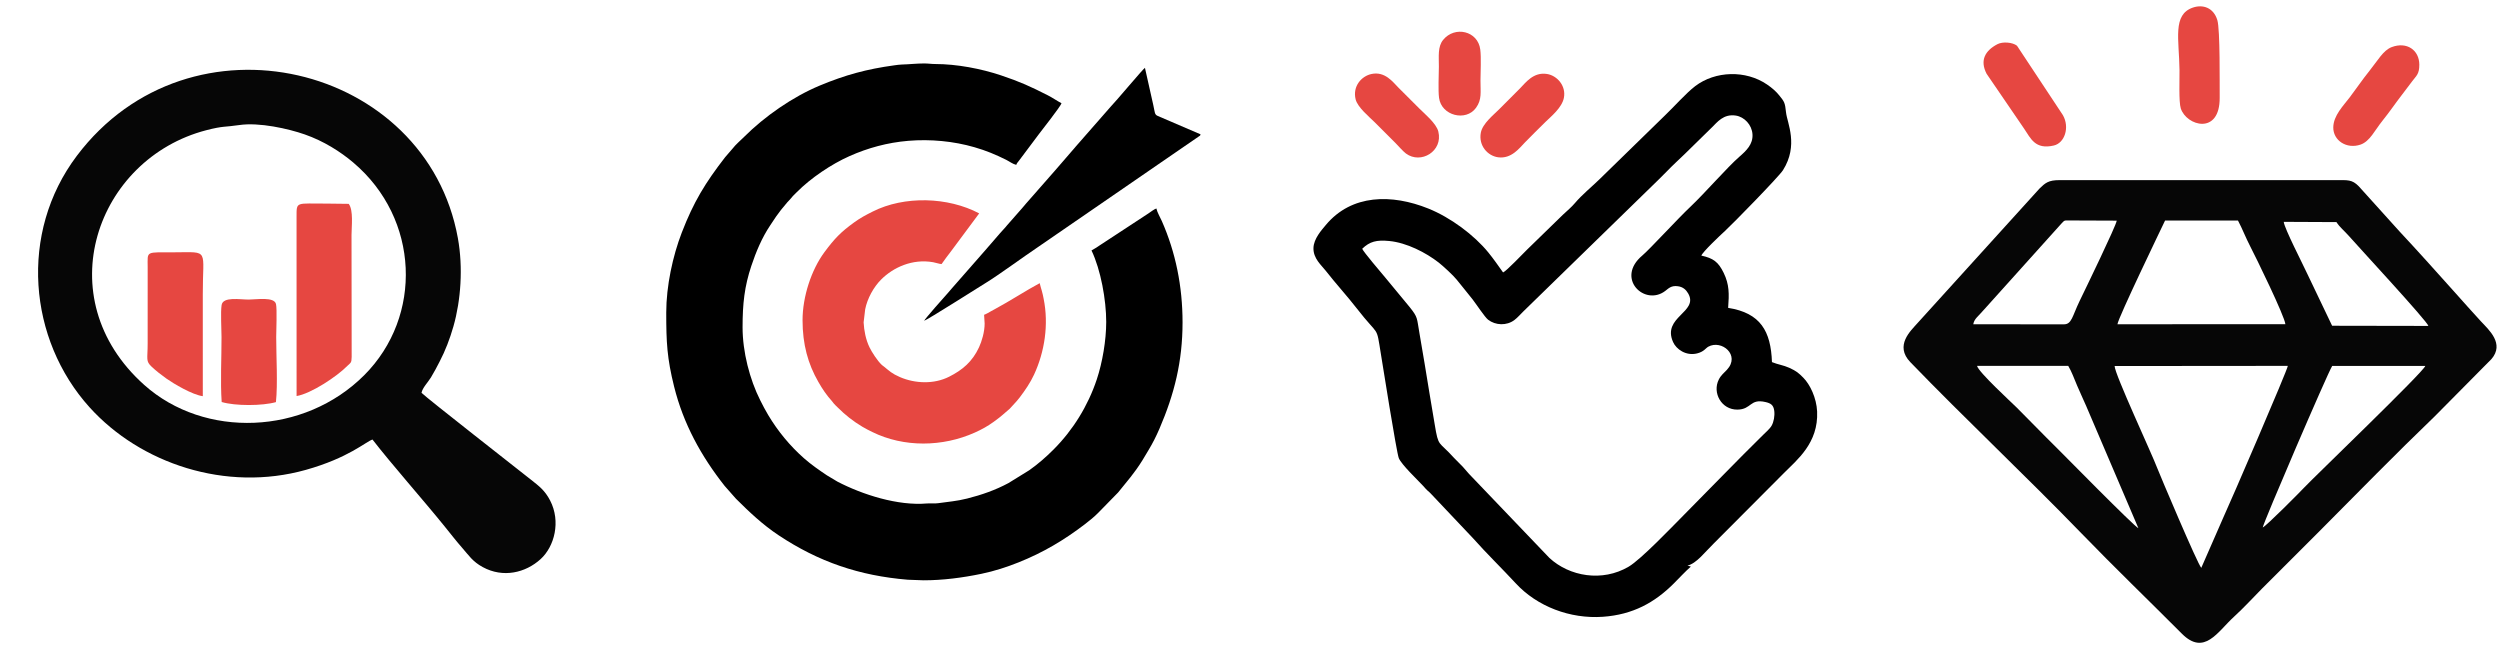 <svg width="394" height="102" viewBox="0 0 394 102" fill="none" xmlns="http://www.w3.org/2000/svg">
<path fill-rule="evenodd" clip-rule="evenodd" d="M66.431 61.907C66.572 61.127 67.456 60.239 67.912 59.492C68.472 58.573 68.793 57.924 69.281 56.992C70.173 55.289 70.897 53.415 71.464 51.425C72.637 47.311 72.997 42.159 72.163 37.538C67.202 10.061 29.931 0.923 12.113 24.553C2.947 36.71 4.474 53.52 14.12 64.197C22.133 73.064 35.608 77.588 48.201 74.051C54.954 72.154 57.614 69.634 58.703 69.268C61.626 73.057 66.762 78.861 70.024 82.902C71.062 84.188 71.933 85.308 72.838 86.339C73.888 87.534 74.476 88.496 76.07 89.368C79.286 91.127 82.825 90.279 85.206 88.111C87.385 86.125 88.408 82.188 86.704 78.888C85.865 77.264 84.934 76.6 83.707 75.623C81.436 73.814 67.3 62.781 66.431 61.907V61.907ZM37.703 19.71C40.853 19.241 45.476 20.293 48.032 21.187C51.026 22.233 53.659 23.908 55.677 25.617C66.136 34.471 66.66 49.857 57.41 59.124C47.965 68.583 32.236 69.167 22.722 60.657C7.365 46.922 15.217 25.02 32.503 20.524C35.213 19.819 35.424 20.051 37.703 19.71V19.71Z" fill="#060606"/>
<path fill-rule="evenodd" clip-rule="evenodd" d="M46.742 62.417C49.025 62.036 53.097 59.341 54.75 57.656C55.238 57.16 55.416 57.248 55.423 56.26L55.4 37.036C55.404 35.683 55.728 33.142 54.96 32.127L51.555 32.086C46.569 32.106 46.746 31.685 46.737 34.208L46.742 62.417V62.417Z" fill="#E64741"/>
<path fill-rule="evenodd" clip-rule="evenodd" d="M23.271 54.163C23.271 56.645 22.927 56.888 23.925 57.819C24.622 58.469 25.381 59.064 26.238 59.672C27.344 60.456 30.331 62.234 31.962 62.437L31.96 46.419C31.934 39.19 33.097 39.735 27.579 39.763C22.852 39.787 23.272 39.472 23.273 42.1L23.271 54.163Z" fill="#E64741"/>
<path fill-rule="evenodd" clip-rule="evenodd" d="M43.486 63.374C43.794 60.505 43.527 56.15 43.53 53.121C43.531 52.049 43.68 48.75 43.499 47.925C43.237 46.732 40.429 47.209 39.195 47.212C37.785 47.214 35.138 46.715 34.926 48.076C34.749 49.217 34.909 51.832 34.912 53.121C34.92 56.373 34.715 60.174 34.937 63.357C37.075 64.001 41.363 63.975 43.486 63.374V63.374Z" fill="#E64741"/>
<path fill-rule="evenodd" clip-rule="evenodd" d="M105 49.267C105 53.934 105.119 56.421 106.238 60.92C107.697 66.791 110.494 71.883 114.205 76.58L115.977 78.589C118.07 80.678 120.204 82.693 122.684 84.341C129.027 88.559 135.445 90.736 143.069 91.365L145.557 91.456H145.558C148.596 91.456 151.703 91.05 154.671 90.432C156.731 90.003 158.648 89.381 160.519 88.633C164.417 87.075 167.688 85.13 170.991 82.607C171.705 82.06 172.442 81.464 173.074 80.824L176.218 77.61C177.675 75.79 178.729 74.648 180.029 72.569C180.376 72.015 180.647 71.53 180.995 70.958C181.674 69.839 182.216 68.754 182.737 67.545C185.069 62.125 186.37 56.989 186.37 50.814C186.37 45.119 185.278 39.764 183.103 34.835C182.828 34.21 182.404 33.532 182.245 32.855C181.937 32.938 181.277 33.445 180.975 33.646L173.345 38.648C172.889 38.951 172.491 39.224 172.021 39.472C173.49 42.534 174.34 47.297 174.34 50.728C174.34 53.629 173.743 57.129 172.85 59.806C171.467 63.954 169.11 67.774 166.028 70.856C164.835 72.048 163.604 73.124 162.226 74.099L158.932 76.134C156.895 77.231 154.689 78 152.431 78.568C150.698 79.004 149.52 79.056 147.84 79.305C147.266 79.39 146.653 79.297 146.074 79.347C141.519 79.743 135.93 77.961 131.979 75.904L130.313 74.906C129.065 74.068 127.847 73.224 126.718 72.23C124.486 70.262 122.601 67.966 121.072 65.416C120.602 64.632 120.24 63.929 119.807 63.073C118.155 59.794 117.03 55.455 117.03 51.588C117.03 47.846 117.325 45.16 118.415 41.888C119.148 39.688 120.092 37.437 121.394 35.502C121.72 35.018 121.984 34.598 122.322 34.11C122.492 33.864 122.629 33.697 122.799 33.47C122.98 33.228 123.119 33.021 123.324 32.792C123.71 32.362 123.986 31.948 124.397 31.546C124.657 31.293 124.726 31.148 124.955 30.9C125.159 30.679 125.342 30.517 125.557 30.3C127.785 28.052 131.021 25.878 133.872 24.608C136.794 23.306 139.867 22.47 143.143 22.194C146.624 21.901 150.268 22.247 153.576 23.203C155.409 23.732 156.927 24.367 158.56 25.18C159.085 25.442 159.587 25.848 160.164 25.981C160.229 25.739 160.414 25.56 160.569 25.355L163.735 21.133C164.098 20.65 167.169 16.748 167.295 16.273C166.557 15.882 165.902 15.409 165.118 15.012C162.395 13.63 160.752 12.877 157.768 11.879C154.602 10.821 150.8 10.092 147.358 10.089C146.767 10.089 146.336 10 145.643 10H145.642C144.437 10 143.352 10.139 142.119 10.171C141.782 10.179 141.332 10.242 140.953 10.294C136.578 10.89 133.193 11.82 129.194 13.485C124.932 15.26 120.495 18.349 117.266 21.578C116.654 22.19 115.964 22.754 115.434 23.441L114.279 24.778C111.152 28.815 109.319 31.809 107.442 36.673C106.023 40.351 105 45.08 105 49.267V49.267Z" fill="black"/>
<path fill-rule="evenodd" clip-rule="evenodd" d="M126.482 50.47C126.482 54.255 127.335 57.348 128.969 60.184C129.655 61.379 130.228 62.228 131.141 63.252C131.284 63.413 131.27 63.432 131.405 63.591C131.588 63.811 131.796 63.989 132.001 64.197C133.214 65.409 134.428 66.368 135.906 67.253C136.439 67.572 136.93 67.815 137.478 68.085C142.442 70.531 148.545 70.457 153.634 68.172C154.711 67.689 155.663 67.163 156.592 66.489C158.114 65.383 157.975 65.376 159.146 64.405L160.213 63.237C160.419 62.971 160.518 62.889 160.717 62.623C161.585 61.464 162.358 60.356 162.971 59.035C164.637 55.436 165.298 51.156 164.481 47.098C164.385 46.616 164.319 46.27 164.192 45.84C164.079 45.458 163.954 45.038 163.858 44.627C161.85 45.691 159.044 47.517 156.784 48.722C156.549 48.849 156.442 48.896 156.228 49.026C155.995 49.166 155.321 49.55 155.094 49.611L155.179 50.985C155.179 52.313 154.728 53.801 154.292 54.738C153.242 56.996 151.7 58.306 149.567 59.378C147.183 60.578 144.215 60.458 141.836 59.431C140.532 58.868 140.18 58.471 139.297 57.761C139.149 57.643 139.116 57.645 138.959 57.497C138.308 56.89 137.414 55.532 137.02 54.711C136.449 53.521 136.175 52.105 136.107 50.807L136.353 48.742C136.689 47.046 137.678 45.241 138.875 44.046C140.772 42.153 143.776 40.748 147.056 41.324C147.541 41.409 147.959 41.584 148.391 41.62C148.842 40.947 149.367 40.292 149.852 39.643L154.32 33.629C149.4 31.026 142.527 30.825 137.536 33.342C136.407 33.911 135.595 34.339 134.608 35.054C132.503 36.576 131.52 37.6 129.931 39.742C127.867 42.528 126.482 46.759 126.482 50.47V50.47Z" fill="#E64741"/>
<path fill-rule="evenodd" clip-rule="evenodd" d="M145.643 50.556C146.087 50.453 154.461 45.131 155.487 44.505C157.304 43.398 161.445 40.37 163.583 38.938L171.677 33.372C172.146 33.06 172.59 32.732 173.052 32.426L181.146 26.858C181.622 26.543 181.99 26.265 182.469 25.947L188.936 21.502C189.131 21.364 189.135 21.435 189.206 21.171L182.474 18.278C181.935 18.058 182.022 17.716 181.763 16.582L180.442 10.688C180.083 10.927 175.794 16.061 175.008 16.853L169.55 23.082C169.335 23.311 169.273 23.442 169.035 23.683C168.789 23.929 168.722 24.082 168.477 24.328L167.401 25.573C167.015 26.006 166.702 26.366 166.324 26.817L161.947 31.803C161.708 32.043 161.647 32.172 161.431 32.404C161.203 32.649 161.093 32.825 160.873 33.05L158.702 35.519C158.368 35.957 157.979 36.309 157.611 36.748L156.018 38.591C155.77 38.842 155.693 38.99 155.459 39.236L149.959 45.508C149.758 45.722 149.66 45.877 149.445 46.11C148.909 46.686 145.704 50.324 145.643 50.556V50.556Z" fill="black"/>
<path fill-rule="evenodd" clip-rule="evenodd" d="M214.682 39.206C215.875 38.054 216.946 37.788 218.949 37.982C221.69 38.247 224.726 39.806 226.756 41.393C227.429 41.92 229.071 43.431 229.577 44.076C230.384 45.11 231.211 46.061 232.085 47.19C232.644 47.911 234.008 49.987 234.518 50.382C235.686 51.286 237.438 51.363 238.665 50.441C239.186 50.05 239.655 49.487 240.098 49.062L261.338 28.363C262.206 27.539 263.193 26.463 264.1 25.618C266.037 23.816 267.869 21.925 269.801 20.073C270.615 19.292 271.606 17.907 273.573 18.216C274.913 18.426 276.092 19.667 276.191 21.156C276.295 22.734 275.224 23.749 274.101 24.724C272.269 26.314 268.6 30.521 266.454 32.541C264.392 34.482 259.991 39.293 258.832 40.266C254.548 43.863 259.196 48.313 262.431 45.859C262.985 45.438 263.383 44.974 264.416 45.108C265.245 45.215 265.72 45.66 266.06 46.254C267.758 49.21 261.902 49.924 263.677 53.907C264.178 55.032 265.69 56.131 267.458 55.699C268.542 55.432 268.809 54.871 269.225 54.64C271.316 53.483 274.327 55.963 272.163 58.281C271.716 58.76 271.228 59.126 270.881 59.816C269.825 61.908 271.306 64.584 273.816 64.555C276.07 64.529 275.748 62.784 278.245 63.363C279.074 63.555 279.513 63.829 279.624 64.761C279.719 65.557 279.544 66.495 279.208 67.086C279.054 67.355 278.778 67.658 278.573 67.858L277.859 68.548C273.633 72.702 269.584 76.927 265.389 81.148C263.513 83.035 258.632 88.157 256.681 89.307C252.504 91.767 247.331 90.841 244.185 87.927L231.87 75.055C231.387 74.577 231.007 74.076 230.543 73.57L229.146 72.155C226.683 69.418 226.717 70.57 226.11 66.884C225.842 65.256 225.566 63.684 225.3 62.062C224.779 58.882 224.266 55.695 223.708 52.529C223.275 50.085 223.494 50.067 222.185 48.423L218.369 43.806C217.655 42.953 214.883 39.704 214.682 39.206V39.206ZM268.135 40.283C268.313 39.723 271.14 37.049 271.846 36.41C272.936 35.423 280.336 27.87 281.001 26.817C283.483 22.884 281.661 19.375 281.484 17.75C281.31 16.156 281.233 16.054 280.409 15.034C279.892 14.397 279.302 13.874 278.49 13.319C275.115 11.011 270.326 11.171 267.168 13.572C265.75 14.649 263.779 16.876 262.406 18.182L252.027 28.305C250.821 29.472 249.301 30.715 248.219 31.995C247.666 32.65 246.961 33.237 246.316 33.842L240.677 39.331C240.007 39.977 237.419 42.723 236.885 42.938C236.153 41.908 235.355 40.762 234.563 39.792C232.322 37.043 228.625 34.28 225.086 32.859C219.395 30.575 213.026 30.551 208.937 35.475C208.292 36.251 207.04 37.62 207.001 39.081C206.957 40.743 208.254 41.794 208.946 42.683C210.504 44.686 212.322 46.66 213.868 48.655C217.409 53.223 216.869 51.103 217.626 55.778C217.833 57.056 220.089 71.284 220.446 72.189C220.842 73.201 223.467 75.689 224.271 76.56C224.512 76.823 224.684 77.047 224.95 77.288C225.283 77.589 225.356 77.626 225.61 77.915L232.217 84.9C234.125 87.063 236.851 89.736 238.886 91.937C242.245 95.57 247.435 97.57 252.616 97.205C257.338 96.872 260.781 94.964 263.785 91.961C264.653 91.092 265.605 90.057 266.48 89.293L265.943 89.141C267.388 88.79 268.659 87.039 270.048 85.69L281.159 74.542C283.192 72.49 286.604 69.828 286.378 64.853C286.28 62.713 285.268 60.596 284.193 59.517C283.479 58.8 283.13 58.485 281.995 57.968C281.076 57.55 280.168 57.445 279.261 57.069C279.087 52.199 277.466 49.324 272.355 48.52C272.523 46.307 272.546 44.845 271.652 43.006C270.808 41.268 270.009 40.694 268.135 40.283V40.283Z" fill="black"/>
<path fill-rule="evenodd" clip-rule="evenodd" d="M246.47 15.418C246.837 13.539 245.416 11.92 243.818 11.66C241.645 11.307 240.418 13.064 239.539 13.944C238.417 15.066 237.369 16.096 236.262 17.227C235.454 18.053 233.644 19.455 233.376 20.923C233.004 22.957 234.454 24.567 236.107 24.789C238.204 25.07 239.476 23.321 240.321 22.457C241.424 21.332 242.473 20.283 243.603 19.18C244.457 18.345 246.168 16.971 246.47 15.418V15.418Z" fill="#E64741"/>
<path fill-rule="evenodd" clip-rule="evenodd" d="M213.645 15.653C213.947 16.895 215.754 18.383 216.659 19.272C217.791 20.384 218.818 21.425 219.939 22.552C220.352 22.968 221.121 23.856 221.577 24.194C223.926 25.935 227.445 23.828 226.682 20.733C226.358 19.42 224.438 17.869 223.658 17.075C222.547 15.945 221.499 14.92 220.378 13.796C219.52 12.932 218.279 11.214 216.159 11.659C214.566 11.993 213.145 13.596 213.645 15.653Z" fill="#E64741"/>
<path fill-rule="evenodd" clip-rule="evenodd" d="M226.793 15.418C227.167 18.253 231.047 19.195 232.624 16.986C233.57 15.66 233.318 14.544 233.324 12.724C233.328 11.342 233.455 9.094 233.292 7.808C232.922 4.865 229.265 4.03 227.433 6.293C226.554 7.381 226.777 8.905 226.767 10.499C226.757 11.794 226.637 14.244 226.793 15.418Z" fill="#E64741"/>
<path fill-rule="evenodd" clip-rule="evenodd" d="M346.922 89.493C346.35 88.94 340.265 74.53 339.985 73.778C339.159 71.562 333.248 58.912 333.265 57.686L360.561 57.661C360.526 58.259 351.454 79.286 350.4 81.546L346.922 89.493V89.493ZM356.605 83.132C356.706 82.369 366.739 59.003 367.552 57.675L382.232 57.666C382.01 58.557 364.547 75.333 363.163 76.817C362.485 77.543 357.212 82.861 356.605 83.132ZM311.584 57.664L325.954 57.662C326.49 58.551 326.869 59.631 327.353 60.769C327.839 61.91 328.3 62.882 328.783 63.987L337.01 83.24C336.481 83.11 324.822 71.257 324.212 70.656C321.788 68.27 320.133 66.519 317.831 64.228C317.018 63.418 311.792 58.63 311.584 57.664V57.664ZM333.71 51.101C333.827 50.083 340.561 36.13 341.217 34.753L352.704 34.754C353.38 36.024 353.912 37.435 354.644 38.843C355.513 40.516 360.091 49.881 360.175 51.095L333.71 51.101V51.101ZM382.712 51.366L367.542 51.339L363.638 43.174C363.013 41.805 359.986 35.923 359.918 34.964L368.226 35.003C368.718 35.793 369.509 36.422 370.09 37.084C371.735 38.956 382.604 50.687 382.712 51.366V51.366ZM310.987 51.105C311.139 50.216 311.747 49.899 312.735 48.739L324.871 35.244C325.427 34.664 325.27 34.746 326.32 34.745L333.599 34.774C333.462 35.664 328.681 45.508 327.744 47.444C326.592 49.831 326.51 51.113 325.281 51.114L310.987 51.105V51.105ZM368.061 28.39L324.588 28.388C322.813 28.386 322.335 28.839 321.429 29.713L302.157 50.97C301.18 52.091 298.527 54.445 301.075 57.081C309.639 65.946 319.276 75.01 328.087 84.107C333.224 89.412 338.627 94.619 343.857 99.863C347.4 103.417 349.479 99.573 352.053 97.222C353.682 95.736 355.046 94.218 356.541 92.714C359.573 89.668 362.505 86.779 365.551 83.712C371.298 77.923 377.76 71.335 383.685 65.642L392.646 56.596C394.757 54.164 392.226 51.973 390.995 50.645C389.574 49.108 388.252 47.607 386.729 45.906C383.848 42.688 380.989 39.496 378.156 36.466L371.745 29.364C370.671 28.261 370.01 28.391 368.061 28.39V28.39Z" fill="#060606"/>
<path fill-rule="evenodd" clip-rule="evenodd" d="M314.808 6.957C312.865 7.966 311.986 9.494 313.087 11.627L319.001 20.278C320.038 21.802 320.727 23.624 323.691 22.931C325.397 22.53 326.209 20.08 325.116 18.151L317.876 7.205C317.173 6.649 315.615 6.539 314.808 6.957Z" fill="#E64741"/>
<path fill-rule="evenodd" clip-rule="evenodd" d="M376.94 7.421C375.585 7.929 374.725 9.557 373.404 11.192C372.347 12.499 371.357 13.973 370.301 15.362C369.319 16.654 367.75 18.21 367.725 20.067C367.695 22.14 369.824 23.541 372.015 22.791C373.498 22.282 374.249 20.55 375.492 19.009C376.638 17.587 377.386 16.442 378.618 14.845C379.202 14.091 379.682 13.455 380.188 12.774C380.82 11.924 381.29 11.685 381.284 10.187C381.273 7.893 379.32 6.527 376.94 7.421Z" fill="#E64741"/>
<path fill-rule="evenodd" clip-rule="evenodd" d="M345.604 1.194C342.354 2.298 343.431 6.18 343.49 11.051C343.508 12.454 343.359 16.047 343.689 17.079C344.585 19.865 349.871 21.348 349.823 15.381C349.805 13.187 349.907 4.672 349.452 3.17C348.852 1.19 347.164 0.663 345.604 1.194V1.194Z" fill="#E64741"/>
</svg>
